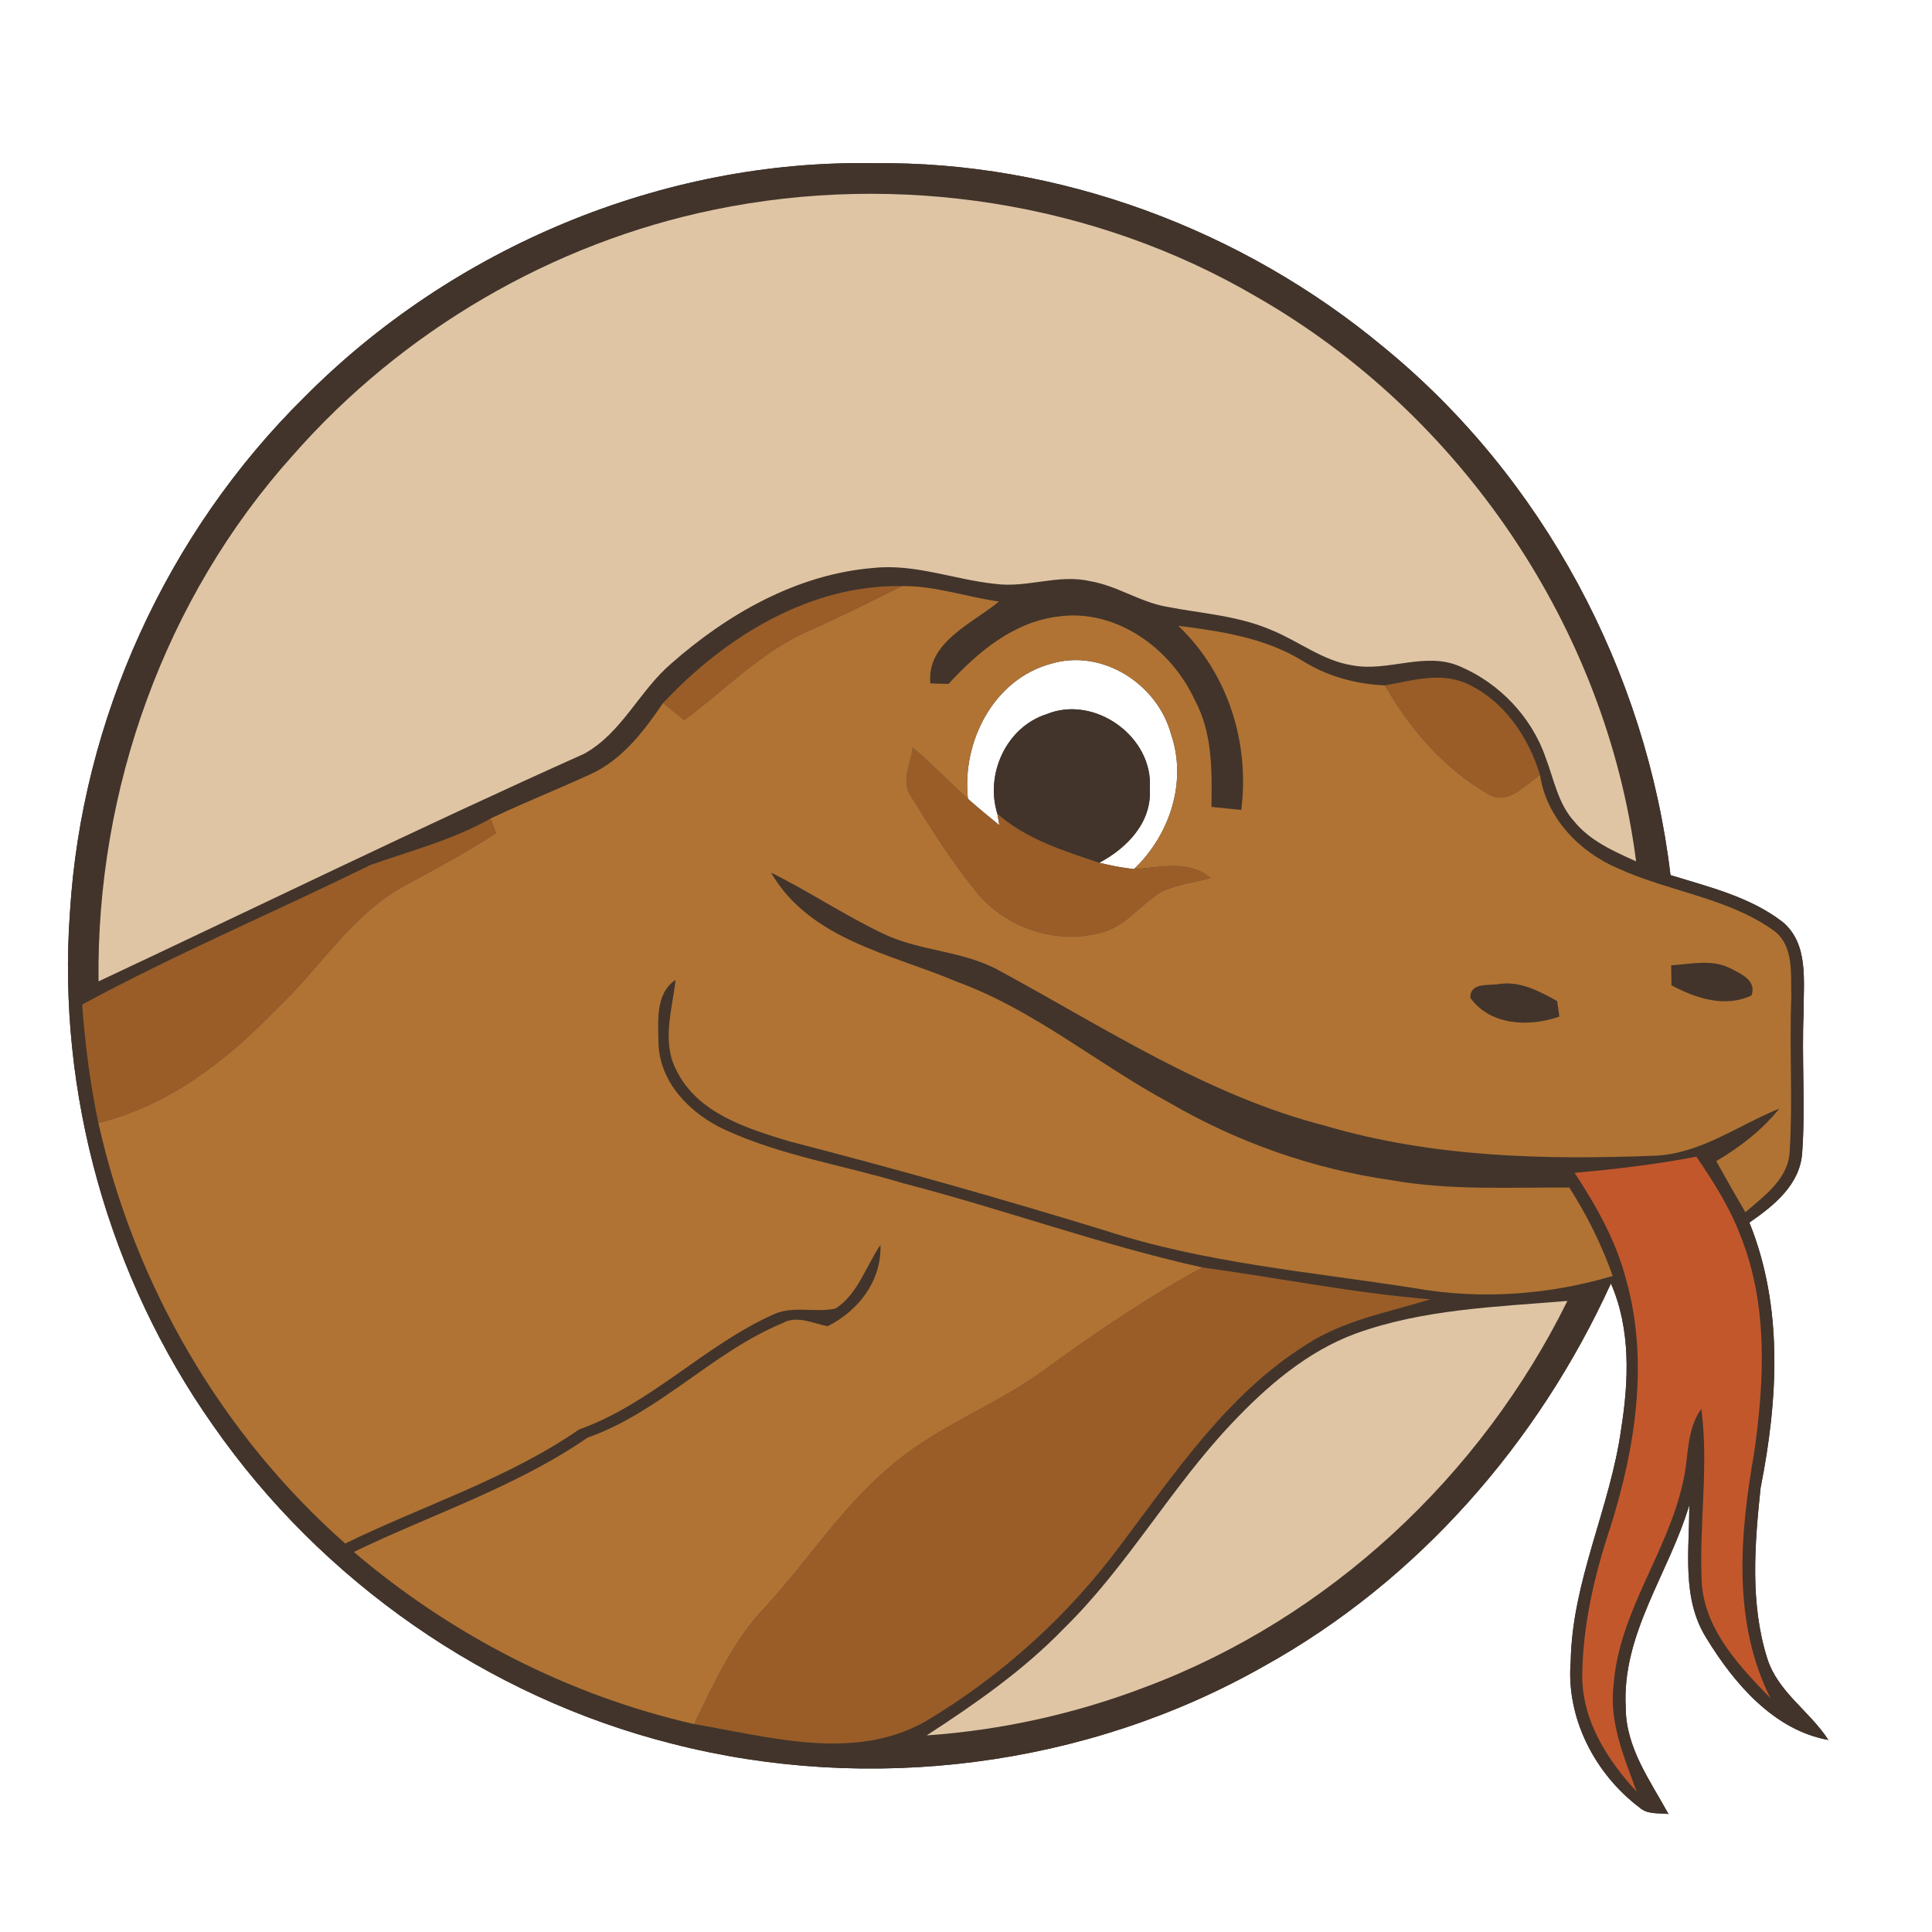 <?xml version="1.0" encoding="UTF-8" ?>
<!DOCTYPE svg PUBLIC "-//W3C//DTD SVG 1.1//EN" "http://www.w3.org/Graphics/SVG/1.1/DTD/svg11.dtd">
<svg width="250pt" height="250pt" viewBox="0 0 250 250" version="1.1" xmlns="http://www.w3.org/2000/svg">
<rect x="0" y="0" width="250" height="250" fill="#333333" stroke="none"/>
<g id="#ffffffff">
<path fill="#ffffff" opacity="1.00" d=" M 0.00 0.00 L 250.00 0.00 L 250.00 250.00 L 0.00 250.00 L 0.00 0.00 M 39.39 51.39 C 21.60 68.93 10.57 93.13 9.05 118.06 C 7.37 141.42 14.07 165.28 27.55 184.42 C 41.62 204.64 63.08 219.60 86.98 225.64 C 112.54 232.19 140.59 228.66 163.56 215.60 C 183.45 204.58 199.06 186.70 208.45 166.08 C 211.03 171.97 210.77 178.67 209.78 184.89 C 208.37 195.10 203.44 204.54 203.25 214.96 C 202.62 222.29 206.37 229.53 212.16 233.90 C 213.18 234.82 214.64 234.58 215.90 234.73 C 213.52 230.39 210.37 226.13 210.37 220.95 C 209.83 211.42 216.00 203.53 218.59 194.75 C 218.63 200.56 217.54 206.85 220.85 212.04 C 224.40 217.85 229.56 223.89 236.59 225.15 C 234.20 221.43 230.05 218.96 228.68 214.59 C 226.44 207.49 227.05 199.83 227.82 192.53 C 230.07 181.21 230.79 169.11 226.37 158.20 C 229.51 156.03 232.93 153.31 233.20 149.17 C 233.64 143.11 233.12 137.04 233.39 130.97 C 233.35 127.02 234.09 122.15 230.67 119.30 C 226.46 116.05 221.15 114.78 216.16 113.24 C 213.04 86.84 199.64 61.76 179.03 44.91 C 160.71 29.66 136.97 20.83 113.08 21.12 C 85.76 20.62 58.59 32.03 39.39 51.39 Z" />
<path fill="#ffffff" opacity="1.00" d=" M 125.25 103.37 C 124.44 96.02 128.55 87.90 135.99 85.89 C 142.62 83.88 149.80 88.52 151.54 95.03 C 153.66 101.18 151.34 108.08 146.74 112.46 C 145.22 112.30 143.72 112.00 142.24 111.64 C 145.82 109.76 149.08 106.40 148.78 102.05 C 149.28 95.33 141.62 89.86 135.42 92.42 C 130.22 94.08 127.45 100.17 129.06 105.30 L 129.32 106.79 C 127.95 105.66 126.57 104.55 125.25 103.37 Z" />
</g>
<g id="#42342aff">
<path fill="#42342a" opacity="1.00" d=" M 39.39 51.39 C 58.59 32.03 85.76 20.62 113.08 21.12 C 136.97 20.83 160.71 29.66 179.03 44.91 C 199.64 61.76 213.04 86.84 216.16 113.24 C 221.15 114.78 226.46 116.05 230.67 119.30 C 234.09 122.15 233.35 127.02 233.39 130.97 C 233.12 137.04 233.64 143.11 233.20 149.17 C 232.93 153.31 229.51 156.03 226.37 158.20 C 230.79 169.11 230.07 181.21 227.82 192.53 C 227.05 199.83 226.44 207.49 228.68 214.59 C 230.05 218.96 234.20 221.43 236.59 225.15 C 229.56 223.89 224.40 217.85 220.85 212.04 C 217.54 206.85 218.63 200.56 218.59 194.75 C 216.00 203.53 209.83 211.42 210.37 220.95 C 210.37 226.13 213.52 230.39 215.90 234.73 C 214.64 234.58 213.18 234.82 212.16 233.90 C 206.37 229.53 202.62 222.29 203.25 214.96 C 203.44 204.54 208.37 195.10 209.78 184.89 C 210.77 178.67 211.03 171.97 208.45 166.08 C 199.06 186.70 183.45 204.58 163.56 215.60 C 140.59 228.66 112.54 232.19 86.98 225.64 C 63.08 219.60 41.62 204.64 27.55 184.42 C 14.07 165.28 7.37 141.42 9.05 118.06 C 10.57 93.13 21.60 68.93 39.39 51.39 M 92.48 27.12 C 71.45 31.43 52.01 42.82 37.87 58.95 C 21.29 77.41 12.45 102.24 12.75 126.99 C 33.68 117.16 54.47 107.00 75.56 97.55 C 80.46 94.87 82.71 89.41 86.85 85.87 C 94.16 79.43 103.16 74.29 113.04 73.49 C 118.42 72.92 123.54 75.02 128.83 75.56 C 132.92 76.10 136.97 74.25 141.04 75.20 C 144.49 75.77 147.46 77.88 150.90 78.50 C 155.47 79.39 160.23 79.66 164.55 81.54 C 168.06 82.97 171.14 85.49 174.97 86.09 C 179.61 86.99 184.42 84.25 188.93 86.24 C 194.04 88.41 198.21 92.80 200.02 98.07 C 201.08 100.87 201.62 104.00 203.70 106.29 C 205.76 108.82 208.82 110.15 211.71 111.46 C 207.84 81.23 189.02 53.51 162.60 38.41 C 141.67 26.14 116.19 22.24 92.48 27.12 M 85.80 90.97 C 83.30 94.63 80.49 98.36 76.33 100.22 C 72.07 102.17 67.71 103.91 63.47 105.92 C 58.58 108.69 53.16 110.08 47.92 111.93 C 35.53 118.03 22.78 123.41 10.63 129.99 C 11.01 135.13 11.66 140.26 12.73 145.31 C 17.39 166.20 28.61 185.55 44.67 199.73 C 54.76 194.80 65.63 191.39 74.94 184.97 C 84.26 181.65 91.14 174.09 100.10 170.08 C 102.63 168.92 105.47 169.90 108.11 169.33 C 111.02 167.45 112.05 163.85 113.93 161.09 C 114.09 165.73 111.11 169.60 107.10 171.61 C 105.16 171.25 103.11 170.14 101.22 171.23 C 92.14 175.01 85.35 182.75 76.03 186.03 C 66.71 192.44 55.89 195.94 45.78 200.82 C 58.43 211.60 73.60 219.39 89.82 223.10 C 99.58 224.75 110.54 227.98 119.76 222.75 C 129.55 216.92 138.16 209.14 144.96 199.99 C 152.05 190.59 158.82 180.41 168.98 174.03 C 173.83 170.84 179.63 169.82 185.09 168.13 C 175.18 167.33 165.43 165.35 155.59 164.01 C 142.49 161.10 129.85 156.47 116.86 153.11 C 109.17 150.77 101.08 149.56 93.75 146.16 C 89.37 144.14 85.39 140.14 85.21 135.07 C 85.18 132.21 84.75 128.57 87.42 126.80 C 86.99 130.67 85.58 134.81 87.53 138.50 C 90.25 144.07 96.71 146.05 102.21 147.71 C 115.90 151.24 129.51 155.09 143.03 159.24 C 155.98 163.46 169.65 164.58 183.05 166.69 C 191.59 168.20 200.39 167.57 208.69 165.11 C 207.26 161.09 205.37 157.26 203.07 153.67 C 195.38 153.62 187.62 154.07 180.02 152.71 C 169.87 151.26 160.06 147.79 151.21 142.63 C 141.97 137.64 133.81 130.69 123.86 127.05 C 115.33 123.43 104.83 121.62 99.77 112.92 C 104.71 115.35 109.28 118.44 114.25 120.80 C 119.09 123.15 124.75 122.99 129.46 125.68 C 143.09 133.07 156.29 141.78 171.47 145.67 C 185.35 149.77 199.95 150.11 214.30 149.54 C 220.15 149.24 224.97 145.58 230.24 143.46 C 227.99 146.25 225.15 148.44 222.08 150.25 C 223.32 152.47 224.57 154.67 225.85 156.87 C 228.30 154.73 231.45 152.54 231.59 148.94 C 232.00 142.30 231.53 135.64 231.80 128.99 C 231.69 126.06 232.20 122.38 229.50 120.40 C 223.52 116.14 215.94 115.38 209.38 112.37 C 204.35 110.24 200.12 105.83 199.28 100.29 C 197.78 95.31 194.55 90.57 189.68 88.40 C 186.32 86.95 182.63 88.07 179.22 88.69 C 175.44 88.52 171.74 87.52 168.53 85.50 C 163.69 82.53 158.00 81.68 152.47 80.98 C 158.89 87.08 161.72 96.08 160.62 104.81 C 159.33 104.68 158.04 104.55 156.76 104.41 C 156.84 99.73 156.90 94.81 154.60 90.57 C 151.56 83.96 144.48 78.74 136.98 79.77 C 131.18 80.46 126.54 84.35 122.74 88.50 C 122.15 88.48 120.98 88.45 120.39 88.43 C 119.87 83.12 125.80 80.71 129.26 77.84 C 125.07 77.25 120.91 75.76 116.68 75.84 C 104.72 75.63 93.73 82.49 85.80 90.97 M 203.75 151.76 C 206.57 156.05 209.13 160.59 210.42 165.60 C 213.38 176.13 211.62 187.32 208.40 197.57 C 206.31 203.82 204.79 210.35 204.74 216.96 C 204.78 222.72 208.01 227.77 211.80 231.86 C 210.18 227.43 208.19 222.86 208.80 218.04 C 209.48 208.66 215.71 201.00 217.73 192.00 C 218.56 188.78 218.11 185.12 220.15 182.31 C 221.15 189.88 219.80 197.50 220.22 205.09 C 220.76 211.07 225.13 215.67 229.11 219.76 C 224.14 209.93 225.14 198.48 226.99 187.99 C 228.32 178.69 228.80 168.79 225.22 159.90 C 223.83 156.23 221.71 152.90 219.51 149.67 C 214.30 150.67 209.03 151.30 203.75 151.76 M 175.43 172.56 C 169.11 174.89 163.90 179.40 159.34 184.24 C 151.49 192.54 145.86 202.70 137.68 210.71 C 132.43 216.14 126.21 220.47 119.91 224.56 C 129.57 223.89 139.13 221.77 148.19 218.31 C 171.92 209.42 191.64 191.01 202.82 168.34 C 193.62 169.11 184.20 169.39 175.43 172.56 Z" />
<path fill="#42342a" opacity="1.00" d=" M 135.42 92.42 C 141.62 89.86 149.28 95.33 148.78 102.05 C 149.08 106.40 145.82 109.76 142.24 111.64 C 137.62 110.09 132.78 108.58 129.06 105.30 C 127.45 100.17 130.22 94.08 135.42 92.42 Z" />
<path fill="#42342a" opacity="1.00" d=" M 216.25 124.91 C 218.79 124.76 221.51 124.08 223.90 125.30 C 225.28 126.00 227.35 126.89 226.64 128.81 C 223.20 130.44 219.43 129.17 216.29 127.50 C 216.28 126.85 216.26 125.56 216.25 124.91 Z" />
<path fill="#42342a" opacity="1.00" d=" M 190.26 129.12 C 190.23 127.07 192.62 127.58 193.99 127.33 C 196.73 126.92 199.19 128.27 201.49 129.53 C 201.56 130.04 201.71 131.04 201.78 131.55 C 197.90 132.91 192.86 132.73 190.26 129.12 Z" />
</g>
<g id="#e0c5a5ff">
<path fill="#e0c5a5" opacity="1.00" d=" M 92.48 27.12 C 116.19 22.24 141.67 26.14 162.60 38.41 C 189.02 53.51 207.84 81.23 211.71 111.46 C 208.82 110.15 205.76 108.82 203.70 106.29 C 201.62 104.00 201.08 100.87 200.02 98.07 C 198.21 92.80 194.04 88.41 188.93 86.24 C 184.42 84.25 179.61 86.99 174.97 86.09 C 171.14 85.49 168.06 82.97 164.55 81.54 C 160.23 79.66 155.47 79.39 150.90 78.50 C 147.46 77.88 144.49 75.77 141.04 75.20 C 136.97 74.25 132.92 76.10 128.83 75.56 C 123.54 75.02 118.42 72.92 113.04 73.49 C 103.16 74.29 94.16 79.43 86.85 85.87 C 82.71 89.41 80.46 94.87 75.56 97.55 C 54.47 107.00 33.68 117.16 12.75 126.99 C 12.45 102.24 21.29 77.41 37.87 58.95 C 52.01 42.82 71.45 31.43 92.48 27.12 Z" />
<path fill="#e0c5a5" opacity="1.00" d=" M 175.43 172.56 C 184.20 169.39 193.62 169.11 202.82 168.34 C 191.64 191.01 171.92 209.42 148.19 218.31 C 139.13 221.77 129.57 223.89 119.91 224.56 C 126.21 220.47 132.43 216.14 137.68 210.71 C 145.86 202.70 151.49 192.54 159.34 184.24 C 163.90 179.40 169.11 174.89 175.43 172.56 Z" />
</g>
<g id="#9a5d28ff">
<path fill="#9a5d28" opacity="1.00" d=" M 85.80 90.97 C 93.73 82.49 104.72 75.63 116.68 75.84 C 112.69 77.84 108.70 79.84 104.62 81.65 C 98.48 84.31 93.86 89.29 88.53 93.18 C 87.62 92.44 86.71 91.70 85.80 90.97 Z" />
<path fill="#9a5d28" opacity="1.00" d=" M 179.22 88.69 C 182.63 88.07 186.32 86.95 189.68 88.40 C 194.55 90.57 197.78 95.31 199.28 100.29 C 197.23 101.62 195.00 104.42 192.38 102.63 C 186.78 99.37 182.40 94.28 179.22 88.69 Z" />
<path fill="#9a5d28" opacity="1.00" d=" M 118.11 96.72 C 120.57 98.85 122.85 101.18 125.25 103.37 C 126.57 104.55 127.95 105.66 129.32 106.79 L 129.06 105.30 C 132.78 108.58 137.62 110.09 142.24 111.64 C 143.72 112.00 145.22 112.30 146.74 112.46 C 150.10 112.28 153.78 111.18 156.64 113.62 C 154.51 114.20 152.26 114.45 150.25 115.41 C 147.79 116.93 145.98 119.42 143.23 120.46 C 137.29 122.42 130.42 120.34 126.45 115.54 C 123.24 111.63 120.53 107.32 117.88 103.02 C 116.55 101.10 117.88 98.77 118.11 96.72 Z" />
<path fill="#9a5d28" opacity="1.00" d=" M 47.92 111.93 C 53.16 110.08 58.58 108.69 63.47 105.92 C 63.71 106.55 63.95 107.18 64.19 107.81 C 60.38 110.29 56.37 112.44 52.38 114.60 C 45.44 118.37 41.33 125.40 35.69 130.66 C 29.31 137.27 21.81 143.08 12.73 145.31 C 11.66 140.26 11.01 135.13 10.63 129.99 C 22.78 123.41 35.53 118.03 47.92 111.93 Z" />
<path fill="#9a5d28" opacity="1.00" d=" M 155.59 164.01 C 165.43 165.35 175.18 167.33 185.09 168.13 C 179.63 169.82 173.83 170.84 168.98 174.03 C 158.82 180.41 152.05 190.59 144.96 199.99 C 138.16 209.14 129.55 216.92 119.76 222.75 C 110.54 227.98 99.58 224.75 89.82 223.10 C 92.39 217.81 94.86 212.33 98.96 208.01 C 104.44 202.11 108.79 195.17 114.99 189.95 C 120.82 184.76 128.33 182.13 134.63 177.63 C 141.37 172.72 148.25 168.00 155.59 164.01 Z" />
</g>
<g id="#b07334ff">
<path fill="#b07334" opacity="1.00" d=" M 116.68 75.84 C 120.91 75.76 125.07 77.25 129.26 77.84 C 125.80 80.71 119.87 83.12 120.39 88.43 C 120.98 88.45 122.15 88.48 122.74 88.50 C 126.54 84.35 131.18 80.46 136.98 79.77 C 144.48 78.74 151.56 83.96 154.60 90.57 C 156.90 94.81 156.84 99.73 156.76 104.41 C 158.04 104.55 159.33 104.68 160.62 104.81 C 161.72 96.08 158.89 87.08 152.47 80.98 C 158.00 81.68 163.69 82.53 168.53 85.50 C 171.74 87.52 175.44 88.52 179.22 88.69 C 182.40 94.28 186.78 99.37 192.38 102.63 C 195.00 104.42 197.23 101.62 199.28 100.29 C 200.12 105.83 204.35 110.24 209.38 112.37 C 215.94 115.38 223.52 116.14 229.50 120.40 C 232.20 122.38 231.69 126.06 231.80 128.99 C 231.53 135.64 232.00 142.30 231.59 148.94 C 231.45 152.54 228.30 154.73 225.85 156.87 C 224.57 154.67 223.32 152.47 222.08 150.25 C 225.15 148.44 227.99 146.25 230.24 143.46 C 224.97 145.58 220.15 149.24 214.30 149.54 C 199.95 150.11 185.35 149.77 171.47 145.67 C 156.29 141.78 143.09 133.07 129.46 125.68 C 124.75 122.99 119.09 123.15 114.25 120.80 C 109.28 118.44 104.71 115.35 99.77 112.92 C 104.83 121.62 115.33 123.43 123.86 127.05 C 133.81 130.69 141.97 137.64 151.21 142.63 C 160.06 147.79 169.87 151.26 180.02 152.71 C 187.62 154.07 195.38 153.62 203.07 153.67 C 205.37 157.26 207.26 161.09 208.69 165.11 C 200.39 167.57 191.59 168.20 183.05 166.69 C 169.65 164.58 155.98 163.46 143.03 159.24 C 129.51 155.09 115.90 151.24 102.21 147.71 C 96.71 146.05 90.25 144.07 87.53 138.50 C 85.58 134.81 86.99 130.67 87.42 126.80 C 84.75 128.57 85.18 132.21 85.21 135.07 C 85.39 140.14 89.37 144.14 93.75 146.16 C 101.08 149.56 109.17 150.77 116.86 153.11 C 129.85 156.47 142.49 161.10 155.59 164.01 C 148.25 168.00 141.37 172.72 134.63 177.63 C 128.33 182.13 120.82 184.76 114.99 189.95 C 108.79 195.17 104.44 202.11 98.96 208.01 C 94.86 212.33 92.39 217.81 89.82 223.10 C 73.60 219.39 58.43 211.60 45.78 200.82 C 55.89 195.94 66.71 192.44 76.03 186.03 C 85.35 182.75 92.14 175.01 101.22 171.23 C 103.11 170.14 105.16 171.25 107.10 171.61 C 111.11 169.60 114.09 165.73 113.93 161.09 C 112.05 163.85 111.02 167.45 108.11 169.33 C 105.47 169.90 102.63 168.92 100.10 170.08 C 91.14 174.09 84.26 181.65 74.94 184.97 C 65.63 191.39 54.76 194.80 44.67 199.73 C 28.61 185.55 17.39 166.20 12.73 145.31 C 21.81 143.08 29.31 137.27 35.69 130.66 C 41.33 125.40 45.44 118.37 52.38 114.60 C 56.37 112.44 60.38 110.29 64.19 107.81 C 63.95 107.18 63.71 106.55 63.47 105.92 C 67.71 103.91 72.07 102.17 76.33 100.22 C 80.49 98.36 83.30 94.63 85.80 90.97 C 86.71 91.70 87.62 92.44 88.53 93.18 C 93.86 89.29 98.48 84.31 104.62 81.65 C 108.70 79.84 112.69 77.84 116.68 75.84 M 125.25 103.37 C 122.85 101.18 120.57 98.85 118.11 96.72 C 117.88 98.77 116.55 101.10 117.88 103.02 C 120.53 107.32 123.24 111.63 126.45 115.54 C 130.42 120.34 137.29 122.42 143.23 120.46 C 145.98 119.42 147.79 116.93 150.25 115.41 C 152.26 114.45 154.51 114.20 156.64 113.62 C 153.78 111.18 150.10 112.28 146.74 112.46 C 151.34 108.08 153.66 101.18 151.54 95.03 C 149.80 88.52 142.62 83.88 135.99 85.89 C 128.55 87.90 124.44 96.02 125.25 103.37 M 216.25 124.91 C 216.26 125.56 216.28 126.85 216.29 127.50 C 219.43 129.17 223.20 130.44 226.64 128.81 C 227.35 126.89 225.28 126.00 223.90 125.30 C 221.51 124.08 218.79 124.76 216.25 124.91 M 190.26 129.12 C 192.86 132.73 197.90 132.91 201.78 131.55 C 201.71 131.04 201.56 130.04 201.49 129.53 C 199.19 128.27 196.73 126.92 193.99 127.33 C 192.62 127.58 190.23 127.07 190.26 129.12 Z" />
</g>
<g id="#c3572cff">
<path fill="#c3572c" opacity="1.00" d=" M 203.75 151.76 C 209.03 151.30 214.30 150.67 219.51 149.67 C 221.71 152.90 223.83 156.23 225.22 159.90 C 228.80 168.79 228.32 178.69 226.99 187.99 C 225.14 198.48 224.14 209.93 229.11 219.76 C 225.13 215.67 220.76 211.07 220.22 205.09 C 219.80 197.50 221.15 189.88 220.15 182.31 C 218.11 185.12 218.56 188.78 217.73 192.00 C 215.71 201.00 209.48 208.66 208.80 218.04 C 208.19 222.86 210.18 227.43 211.80 231.86 C 208.01 227.77 204.78 222.72 204.74 216.96 C 204.79 210.35 206.31 203.82 208.40 197.57 C 211.62 187.32 213.38 176.13 210.42 165.60 C 209.13 160.59 206.57 156.05 203.75 151.76 Z" />
</g>
</svg>
